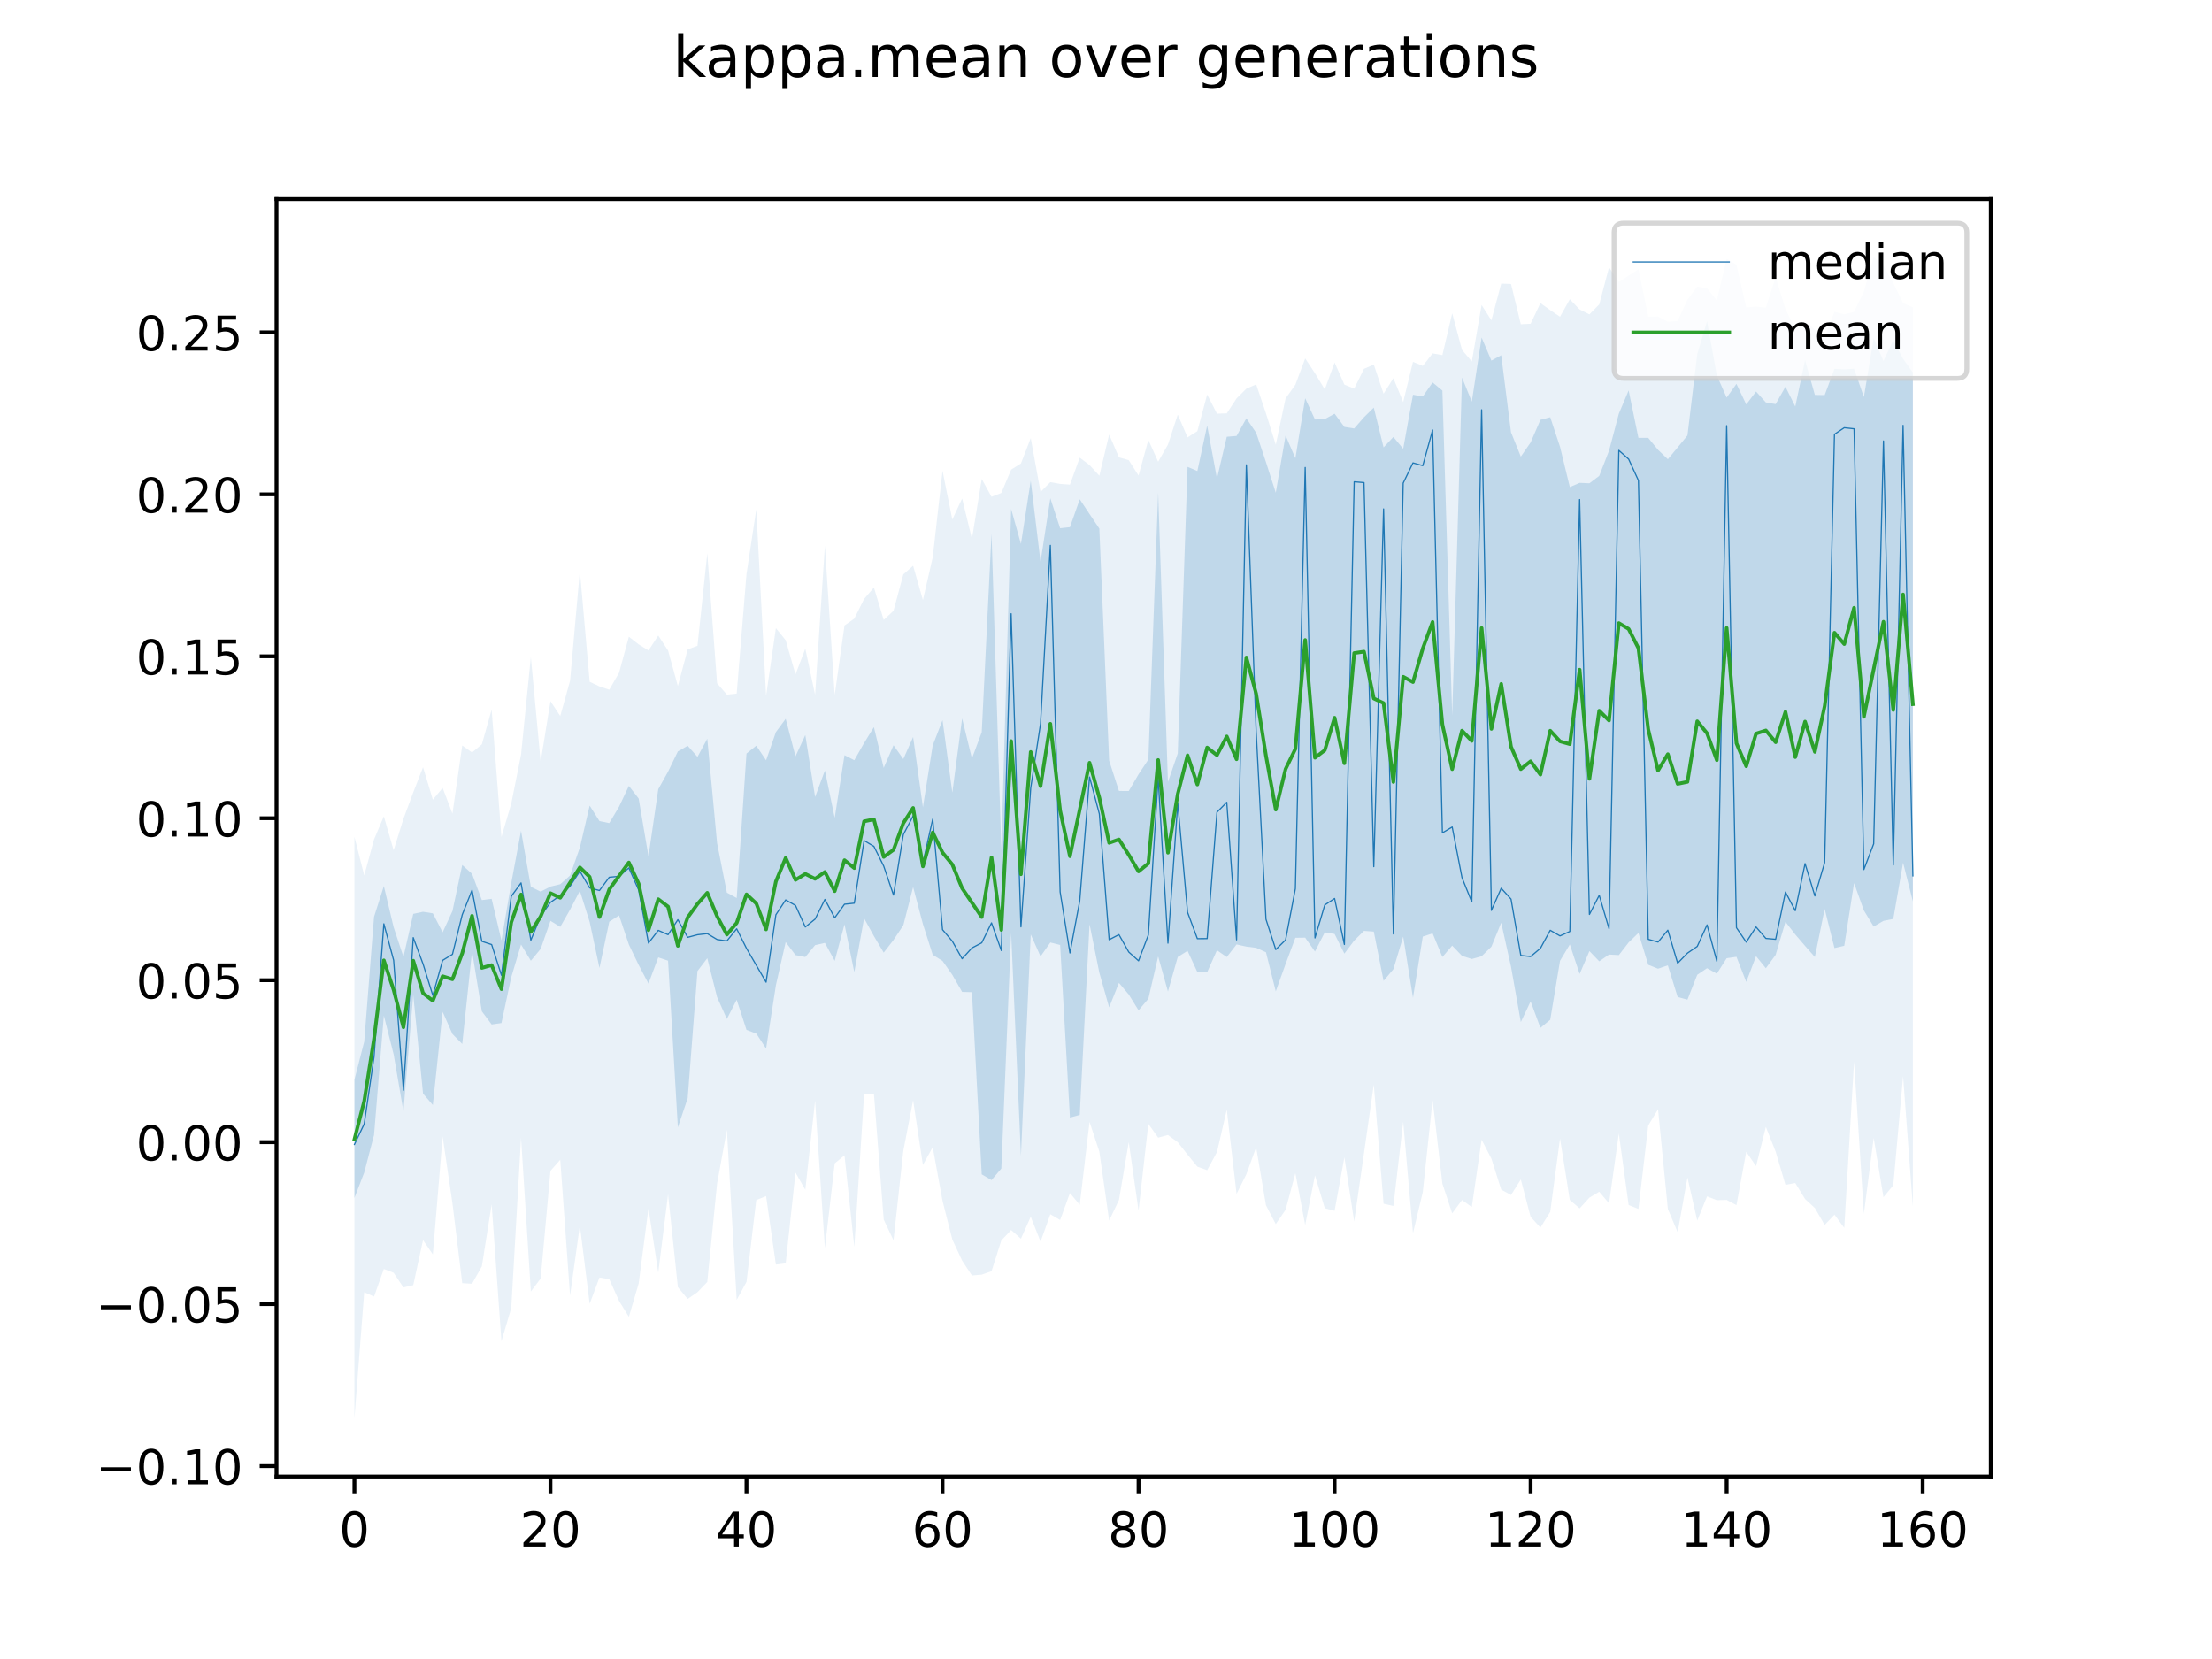 <?xml version="1.0" encoding="utf-8" standalone="no"?>
<!DOCTYPE svg PUBLIC "-//W3C//DTD SVG 1.1//EN"
  "http://www.w3.org/Graphics/SVG/1.1/DTD/svg11.dtd">
<!-- Created with matplotlib (https://matplotlib.org/) -->
<svg height="345.6pt" version="1.1" viewBox="0 0 460.8 345.6" width="460.8pt" xmlns="http://www.w3.org/2000/svg" xmlns:xlink="http://www.w3.org/1999/xlink">
 <defs>
  <style type="text/css">
*{stroke-linecap:butt;stroke-linejoin:round;}
  </style>
 </defs>
 <g id="figure_1">
  <g id="patch_1">
   <path d="M 0 345.6 
L 460.8 345.6 
L 460.8 0 
L 0 0 
z
" style="fill:#ffffff;"/>
  </g>
  <g id="axes_1">
   <g id="patch_2">
    <path d="M 57.6 307.584 
L 414.72 307.584 
L 414.72 41.472 
L 57.6 41.472 
z
" style="fill:#ffffff;"/>
   </g>
   <g id="PolyCollection_1">
    <path clip-path="url(#p1de3885566)" d="M 73.833 224.936 
L 73.833 249.561 
L 75.875 244.26 
L 77.916 236.447 
L 79.958 211.574 
L 82 219.627 
L 84.042 231.52 
L 86.084 207.232 
L 88.126 227.816 
L 90.168 230.188 
L 92.209 210.781 
L 94.251 215.406 
L 96.293 217.471 
L 98.335 198.166 
L 100.377 210.674 
L 102.419 213.417 
L 104.461 213.121 
L 106.502 203.573 
L 108.544 196.761 
L 110.586 200.14 
L 112.628 197.674 
L 114.67 191.833 
L 116.712 193.082 
L 118.753 189.495 
L 120.795 185.576 
L 122.837 192.045 
L 124.879 201.646 
L 126.921 192.01 
L 128.963 190.703 
L 131.005 196.77 
L 133.046 201.013 
L 135.088 204.894 
L 137.13 199.44 
L 139.172 200.129 
L 141.214 234.85 
L 143.256 228.779 
L 145.298 202.293 
L 147.339 199.609 
L 149.381 207.716 
L 151.423 212.272 
L 153.465 208.265 
L 155.507 214.54 
L 157.549 215.316 
L 159.591 218.436 
L 161.632 205.251 
L 163.674 196.25 
L 165.716 198.964 
L 167.758 199.362 
L 169.8 196.886 
L 171.842 196.425 
L 173.883 200.161 
L 175.925 192.56 
L 177.967 202.51 
L 180.009 191.3 
L 182.051 195.011 
L 184.093 198.445 
L 186.135 195.819 
L 188.176 192.747 
L 190.218 184.787 
L 192.26 192.503 
L 194.302 198.895 
L 196.344 200.181 
L 198.386 203.08 
L 200.428 206.626 
L 202.469 206.689 
L 204.511 244.637 
L 206.553 245.834 
L 208.595 243.427 
L 210.637 194.369 
L 212.679 240.778 
L 214.721 194.656 
L 216.762 199.241 
L 218.804 196.335 
L 220.846 196.847 
L 222.888 232.809 
L 224.93 232.254 
L 226.972 192.533 
L 229.014 202.629 
L 231.055 209.846 
L 233.097 204.749 
L 235.139 207.169 
L 237.181 210.465 
L 239.223 208.055 
L 241.265 199.247 
L 243.306 206.551 
L 245.348 199.358 
L 247.39 198.076 
L 249.432 202.504 
L 251.474 202.532 
L 253.516 197.951 
L 255.558 199.368 
L 257.599 196.739 
L 259.641 197.195 
L 261.683 197.446 
L 263.725 198.372 
L 265.767 206.516 
L 267.809 200.825 
L 269.851 195.357 
L 271.892 195.331 
L 273.934 198.219 
L 275.976 194.228 
L 278.018 194.557 
L 280.06 198.655 
L 282.102 195.939 
L 284.144 193.916 
L 286.185 194.066 
L 288.227 204.329 
L 290.269 201.902 
L 292.311 195.115 
L 294.353 207.849 
L 296.395 195.106 
L 298.437 194.435 
L 300.478 199.364 
L 302.52 196.989 
L 304.562 199.122 
L 306.604 199.777 
L 308.646 199.205 
L 310.688 197.21 
L 312.729 192.224 
L 314.771 201.384 
L 316.813 212.911 
L 318.855 208.609 
L 320.897 214.121 
L 322.939 212.431 
L 324.981 200.153 
L 327.022 196.744 
L 329.064 202.893 
L 331.106 198.132 
L 333.148 200.26 
L 335.19 198.848 
L 337.232 198.966 
L 339.274 196.326 
L 341.315 194.349 
L 343.357 200.983 
L 345.399 201.795 
L 347.441 201.099 
L 349.483 207.687 
L 351.525 208.245 
L 353.567 203.065 
L 355.608 201.691 
L 357.65 202.824 
L 359.692 199.617 
L 361.734 199.32 
L 363.776 204.551 
L 365.818 199.188 
L 367.859 201.699 
L 369.901 198.915 
L 371.943 192.037 
L 373.985 194.665 
L 376.027 197.047 
L 378.069 199.366 
L 380.111 189.349 
L 382.152 197.496 
L 384.194 197.017 
L 386.236 183.968 
L 388.278 189.664 
L 390.32 193.017 
L 392.362 191.831 
L 394.404 191.428 
L 396.445 179.716 
L 398.487 187.788 
L 398.487 77.595 
L 398.487 77.595 
L 396.445 74.745 
L 394.404 70.885 
L 392.362 75.188 
L 390.32 70.434 
L 388.278 82.709 
L 386.236 76.813 
L 384.194 76.945 
L 382.152 76.834 
L 380.111 82.301 
L 378.069 82.264 
L 376.027 75.036 
L 373.985 84.681 
L 371.943 80.555 
L 369.901 84.177 
L 367.859 83.832 
L 365.818 81.559 
L 363.776 84.255 
L 361.734 79.965 
L 359.692 82.823 
L 357.65 78.219 
L 355.608 66.933 
L 353.567 73.776 
L 351.525 90.713 
L 349.483 93.206 
L 347.441 95.662 
L 345.399 93.706 
L 343.357 91.219 
L 341.315 91.216 
L 339.274 81.331 
L 337.232 86.17 
L 335.19 93.883 
L 333.148 99.132 
L 331.106 100.678 
L 329.064 100.587 
L 327.022 101.464 
L 324.981 93.074 
L 322.939 86.916 
L 320.897 87.456 
L 318.855 92.168 
L 316.813 95.116 
L 314.771 90.06 
L 312.729 74.004 
L 310.688 75.121 
L 308.646 70.312 
L 306.604 83.675 
L 304.562 78.642 
L 302.52 149.109 
L 300.478 81.364 
L 298.437 79.67 
L 296.395 82.594 
L 294.353 82.225 
L 292.311 93.479 
L 290.269 91.024 
L 288.227 93.196 
L 286.185 84.906 
L 284.144 86.915 
L 282.102 89.258 
L 280.06 88.93 
L 278.018 86.182 
L 275.976 87.308 
L 273.934 87.387 
L 271.892 82.957 
L 269.851 95.446 
L 267.809 90.722 
L 265.767 102.639 
L 263.725 96.269 
L 261.683 90.153 
L 259.641 87.156 
L 257.599 90.813 
L 255.558 90.985 
L 253.516 99.692 
L 251.474 88.643 
L 249.432 98.12 
L 247.39 97.259 
L 245.348 156.943 
L 243.306 162.906 
L 241.265 102.649 
L 239.223 158.217 
L 237.181 161.297 
L 235.139 164.786 
L 233.097 164.772 
L 231.055 158.445 
L 229.014 110.108 
L 226.972 107.083 
L 224.93 104.007 
L 222.888 109.818 
L 220.846 110.037 
L 218.804 103.8 
L 216.762 117.034 
L 214.721 100.155 
L 212.679 113.305 
L 210.637 106.034 
L 208.595 176.985 
L 206.553 111.181 
L 204.511 152.533 
L 202.469 158.002 
L 200.428 149.673 
L 198.386 165.113 
L 196.344 150.017 
L 194.302 155.269 
L 192.26 168.164 
L 190.218 153.529 
L 188.176 158.116 
L 186.135 155.249 
L 184.093 159.957 
L 182.051 151.468 
L 180.009 154.779 
L 177.967 158.367 
L 175.925 157.316 
L 173.883 170.375 
L 171.842 160.511 
L 169.8 166.032 
L 167.758 153.119 
L 165.716 157.548 
L 163.674 149.741 
L 161.632 152.506 
L 159.591 158.383 
L 157.549 155.343 
L 155.507 156.978 
L 153.465 187.07 
L 151.423 185.96 
L 149.381 175.638 
L 147.339 153.881 
L 145.298 157.668 
L 143.256 155.361 
L 141.214 156.533 
L 139.172 160.741 
L 137.13 164.398 
L 135.088 178.365 
L 133.046 166.346 
L 131.005 163.718 
L 128.963 168.038 
L 126.921 171.469 
L 124.879 171.044 
L 122.837 167.824 
L 120.795 176.562 
L 118.753 182.384 
L 116.712 184.198 
L 114.67 184.687 
L 112.628 185.748 
L 110.586 184.741 
L 108.544 173.064 
L 106.502 183.968 
L 104.461 195.905 
L 102.419 187.246 
L 100.377 187.502 
L 98.335 182.035 
L 96.293 180.197 
L 94.251 189.791 
L 92.209 194.213 
L 90.168 190.265 
L 88.126 189.938 
L 86.084 190.379 
L 84.042 199.33 
L 82 193.15 
L 79.958 184.583 
L 77.916 190.987 
L 75.875 216.986 
L 73.833 224.936 
z
" style="fill:#1f77b4;fill-opacity:0.2;"/>
   </g>
   <g id="PolyCollection_2">
    <path clip-path="url(#p1de3885566)" d="M 73.833 174.312 
L 73.833 295.488 
L 75.875 269.2 
L 77.916 270.106 
L 79.958 264.352 
L 82 265.142 
L 84.042 268.197 
L 86.084 267.728 
L 88.126 258.334 
L 90.168 261.318 
L 92.209 236.766 
L 94.251 250.665 
L 96.293 267.305 
L 98.335 267.433 
L 100.377 263.792 
L 102.419 250.894 
L 104.461 279.401 
L 106.502 272.502 
L 108.544 237.034 
L 110.586 269.039 
L 112.628 266.349 
L 114.67 243.917 
L 116.712 241.59 
L 118.753 269.887 
L 120.795 255.277 
L 122.837 271.606 
L 124.879 266.138 
L 126.921 266.466 
L 128.963 271.012 
L 131.005 274.326 
L 133.046 267.377 
L 135.088 251.744 
L 137.13 265.088 
L 139.172 248.817 
L 141.214 268.137 
L 143.256 270.6 
L 145.298 269.187 
L 147.339 267.055 
L 149.381 246.565 
L 151.423 235.391 
L 153.465 270.796 
L 155.507 267.04 
L 157.549 249.99 
L 159.591 249.173 
L 161.632 263.431 
L 163.674 263.165 
L 165.716 244.28 
L 167.758 247.854 
L 169.8 229.316 
L 171.842 260.023 
L 173.883 242.358 
L 175.925 240.671 
L 177.967 259.767 
L 180.009 227.985 
L 182.051 227.809 
L 184.093 254.058 
L 186.135 258.376 
L 188.176 239.729 
L 190.218 229.214 
L 192.26 242.682 
L 194.302 238.972 
L 196.344 250.165 
L 198.386 258.215 
L 200.428 262.608 
L 202.469 265.715 
L 204.511 265.533 
L 206.553 264.815 
L 208.595 258.407 
L 210.637 256.24 
L 212.679 258.049 
L 214.721 253.466 
L 216.762 258.646 
L 218.804 252.96 
L 220.846 254.144 
L 222.888 248.526 
L 224.93 250.989 
L 226.972 233.713 
L 229.014 239.906 
L 231.055 254.259 
L 233.097 249.992 
L 235.139 237.939 
L 237.181 252.172 
L 239.223 234.115 
L 241.265 236.996 
L 243.306 236.439 
L 245.348 237.936 
L 247.39 240.53 
L 249.432 243.03 
L 251.474 243.779 
L 253.516 240.002 
L 255.558 231.179 
L 257.599 248.693 
L 259.641 244.607 
L 261.683 239.006 
L 263.725 251.082 
L 265.767 255.005 
L 267.809 252.028 
L 269.851 244.399 
L 271.892 255.191 
L 273.934 244.862 
L 275.976 251.69 
L 278.018 252.234 
L 280.06 241.08 
L 282.102 254.457 
L 284.144 240.235 
L 286.185 225.931 
L 288.227 250.751 
L 290.269 251.225 
L 292.311 233.698 
L 294.353 256.885 
L 296.395 248.319 
L 298.437 229.159 
L 300.478 246.591 
L 302.52 252.756 
L 304.562 249.994 
L 306.604 251.438 
L 308.646 237.419 
L 310.688 241.364 
L 312.729 247.819 
L 314.771 248.932 
L 316.813 245.709 
L 318.855 253.49 
L 320.897 255.721 
L 322.939 252.457 
L 324.981 237.186 
L 327.022 249.977 
L 329.064 251.725 
L 331.106 249.493 
L 333.148 248.258 
L 335.19 250.676 
L 337.232 236.142 
L 339.274 251.027 
L 341.315 251.849 
L 343.357 234.456 
L 345.399 231.089 
L 347.441 251.841 
L 349.483 256.692 
L 351.525 245.297 
L 353.567 254.272 
L 355.608 249.228 
L 357.65 250.02 
L 359.692 249.965 
L 361.734 251.051 
L 363.776 239.935 
L 365.818 242.923 
L 367.859 234.755 
L 369.901 239.905 
L 371.943 246.818 
L 373.985 246.442 
L 376.027 249.777 
L 378.069 251.649 
L 380.111 255.178 
L 382.152 253.04 
L 384.194 255.789 
L 386.236 221.165 
L 388.278 252.852 
L 390.32 237.043 
L 392.362 249.397 
L 394.404 246.91 
L 396.445 224.2 
L 398.487 251.353 
L 398.487 64.017 
L 398.487 64.017 
L 396.445 63.148 
L 394.404 58.959 
L 392.362 55.344 
L 390.32 53.568 
L 388.278 60.757 
L 386.236 64.969 
L 384.194 65.479 
L 382.152 64.957 
L 380.111 70.319 
L 378.069 68.663 
L 376.027 66.951 
L 373.985 68.6 
L 371.943 64.373 
L 369.901 57.749 
L 367.859 64.093 
L 365.818 63.863 
L 363.776 64.063 
L 361.734 55.16 
L 359.692 53.928 
L 357.65 62.613 
L 355.608 60.057 
L 353.567 59.696 
L 351.525 62.444 
L 349.483 66.875 
L 347.441 67.038 
L 345.399 65.955 
L 343.357 65.961 
L 341.315 56.086 
L 339.274 57.421 
L 337.232 58.74 
L 335.19 55.685 
L 333.148 63.413 
L 331.106 65.492 
L 329.064 64.463 
L 327.022 62.345 
L 324.981 65.982 
L 322.939 64.606 
L 320.897 63.137 
L 318.855 67.449 
L 316.813 67.548 
L 314.771 59.154 
L 312.729 59.077 
L 310.688 66.726 
L 308.646 63.541 
L 306.604 75.312 
L 304.562 72.877 
L 302.52 65.265 
L 300.478 73.967 
L 298.437 73.629 
L 296.395 76.222 
L 294.353 75.381 
L 292.311 83.748 
L 290.269 78.788 
L 288.227 82.01 
L 286.185 75.956 
L 284.144 76.834 
L 282.102 80.96 
L 280.06 80.119 
L 278.018 75.525 
L 275.976 81.122 
L 273.934 77.747 
L 271.892 74.665 
L 269.851 80.143 
L 267.809 83.004 
L 265.767 92.632 
L 263.725 86.109 
L 261.683 80.074 
L 259.641 80.964 
L 257.599 82.999 
L 255.558 86.113 
L 253.516 86.167 
L 251.474 82.196 
L 249.432 89.813 
L 247.39 91.116 
L 245.348 86.379 
L 243.306 92.617 
L 241.265 96.187 
L 239.223 91.653 
L 237.181 99.058 
L 235.139 95.865 
L 233.097 95.272 
L 231.055 90.526 
L 229.014 99.099 
L 226.972 96.882 
L 224.93 95.335 
L 222.888 100.957 
L 220.846 100.807 
L 218.804 100.441 
L 216.762 102.477 
L 214.721 91.27 
L 212.679 96.55 
L 210.637 97.831 
L 208.595 102.697 
L 206.553 103.485 
L 204.511 99.783 
L 202.469 112.264 
L 200.428 103.841 
L 198.386 108.224 
L 196.344 98.09 
L 194.302 116.104 
L 192.26 125.007 
L 190.218 117.858 
L 188.176 119.656 
L 186.135 127.234 
L 184.093 129.143 
L 182.051 122.393 
L 180.009 124.769 
L 177.967 128.872 
L 175.925 130.297 
L 173.883 144.786 
L 171.842 113.72 
L 169.8 144.737 
L 167.758 135.131 
L 165.716 140.492 
L 163.674 133.366 
L 161.632 130.857 
L 159.591 144.946 
L 157.549 106.111 
L 155.507 119.603 
L 153.465 144.493 
L 151.423 144.71 
L 149.381 142.342 
L 147.339 115.27 
L 145.298 134.532 
L 143.256 135.283 
L 141.214 142.925 
L 139.172 135.528 
L 137.13 132.402 
L 135.088 135.505 
L 133.046 134.233 
L 131.005 132.648 
L 128.963 140.145 
L 126.921 143.68 
L 124.879 142.993 
L 122.837 142.027 
L 120.795 118.907 
L 118.753 141.834 
L 116.712 149.167 
L 114.67 146.065 
L 112.628 158.669 
L 110.586 136.895 
L 108.544 157.184 
L 106.502 167.42 
L 104.461 174.345 
L 102.419 147.844 
L 100.377 155.058 
L 98.335 156.749 
L 96.293 155.306 
L 94.251 169.481 
L 92.209 164.139 
L 90.168 166.585 
L 88.126 159.822 
L 86.084 165.073 
L 84.042 170.568 
L 82 177.13 
L 79.958 170.055 
L 77.916 174.865 
L 75.875 182.367 
L 73.833 174.312 
z
" style="fill:#1f77b4;fill-opacity:0.1;"/>
   </g>
   <g id="matplotlib.axis_1">
    <g id="xtick_1">
     <g id="line2d_1">
      <defs>
       <path d="M 0 0 
L 0 3.5 
" id="m0cdd7aa9a2" style="stroke:#000000;stroke-width:0.8;"/>
      </defs>
      <g>
       <use style="stroke:#000000;stroke-width:0.8;" x="73.833" xlink:href="#m0cdd7aa9a2" y="307.584"/>
      </g>
     </g>
     <g id="text_1">
      <!-- 0 -->
      <defs>
       <path d="M 31.781 66.406 
Q 24.172 66.406 20.328 58.906 
Q 16.5 51.422 16.5 36.375 
Q 16.5 21.391 20.328 13.891 
Q 24.172 6.391 31.781 6.391 
Q 39.453 6.391 43.281 13.891 
Q 47.125 21.391 47.125 36.375 
Q 47.125 51.422 43.281 58.906 
Q 39.453 66.406 31.781 66.406 
z
M 31.781 74.219 
Q 44.047 74.219 50.516 64.516 
Q 56.984 54.828 56.984 36.375 
Q 56.984 17.969 50.516 8.266 
Q 44.047 -1.422 31.781 -1.422 
Q 19.531 -1.422 13.062 8.266 
Q 6.594 17.969 6.594 36.375 
Q 6.594 54.828 13.062 64.516 
Q 19.531 74.219 31.781 74.219 
z
" id="DejaVuSans-48"/>
      </defs>
      <g transform="translate(70.651 322.182)scale(0.1 -0.1)">
       <use xlink:href="#DejaVuSans-48"/>
      </g>
     </g>
    </g>
    <g id="xtick_2">
     <g id="line2d_2">
      <g>
       <use style="stroke:#000000;stroke-width:0.8;" x="114.67" xlink:href="#m0cdd7aa9a2" y="307.584"/>
      </g>
     </g>
     <g id="text_2">
      <!-- 20 -->
      <defs>
       <path d="M 19.188 8.297 
L 53.609 8.297 
L 53.609 0 
L 7.328 0 
L 7.328 8.297 
Q 12.938 14.109 22.625 23.891 
Q 32.328 33.688 34.812 36.531 
Q 39.547 41.844 41.422 45.531 
Q 43.312 49.219 43.312 52.781 
Q 43.312 58.594 39.234 62.25 
Q 35.156 65.922 28.609 65.922 
Q 23.969 65.922 18.812 64.312 
Q 13.672 62.703 7.812 59.422 
L 7.812 69.391 
Q 13.766 71.781 18.938 73 
Q 24.125 74.219 28.422 74.219 
Q 39.75 74.219 46.484 68.547 
Q 53.219 62.891 53.219 53.422 
Q 53.219 48.922 51.531 44.891 
Q 49.859 40.875 45.406 35.406 
Q 44.188 33.984 37.641 27.219 
Q 31.109 20.453 19.188 8.297 
z
" id="DejaVuSans-50"/>
      </defs>
      <g transform="translate(108.307 322.182)scale(0.1 -0.1)">
       <use xlink:href="#DejaVuSans-50"/>
       <use x="63.623" xlink:href="#DejaVuSans-48"/>
      </g>
     </g>
    </g>
    <g id="xtick_3">
     <g id="line2d_3">
      <g>
       <use style="stroke:#000000;stroke-width:0.8;" x="155.507" xlink:href="#m0cdd7aa9a2" y="307.584"/>
      </g>
     </g>
     <g id="text_3">
      <!-- 40 -->
      <defs>
       <path d="M 37.797 64.312 
L 12.891 25.391 
L 37.797 25.391 
z
M 35.203 72.906 
L 47.609 72.906 
L 47.609 25.391 
L 58.016 25.391 
L 58.016 17.188 
L 47.609 17.188 
L 47.609 0 
L 37.797 0 
L 37.797 17.188 
L 4.891 17.188 
L 4.891 26.703 
z
" id="DejaVuSans-52"/>
      </defs>
      <g transform="translate(149.144 322.182)scale(0.1 -0.1)">
       <use xlink:href="#DejaVuSans-52"/>
       <use x="63.623" xlink:href="#DejaVuSans-48"/>
      </g>
     </g>
    </g>
    <g id="xtick_4">
     <g id="line2d_4">
      <g>
       <use style="stroke:#000000;stroke-width:0.8;" x="196.344" xlink:href="#m0cdd7aa9a2" y="307.584"/>
      </g>
     </g>
     <g id="text_4">
      <!-- 60 -->
      <defs>
       <path d="M 33.016 40.375 
Q 26.375 40.375 22.484 35.828 
Q 18.609 31.297 18.609 23.391 
Q 18.609 15.531 22.484 10.953 
Q 26.375 6.391 33.016 6.391 
Q 39.656 6.391 43.531 10.953 
Q 47.406 15.531 47.406 23.391 
Q 47.406 31.297 43.531 35.828 
Q 39.656 40.375 33.016 40.375 
z
M 52.594 71.297 
L 52.594 62.312 
Q 48.875 64.062 45.094 64.984 
Q 41.312 65.922 37.594 65.922 
Q 27.828 65.922 22.672 59.328 
Q 17.531 52.734 16.797 39.406 
Q 19.672 43.656 24.016 45.922 
Q 28.375 48.188 33.594 48.188 
Q 44.578 48.188 50.953 41.516 
Q 57.328 34.859 57.328 23.391 
Q 57.328 12.156 50.688 5.359 
Q 44.047 -1.422 33.016 -1.422 
Q 20.359 -1.422 13.672 8.266 
Q 6.984 17.969 6.984 36.375 
Q 6.984 53.656 15.188 63.938 
Q 23.391 74.219 37.203 74.219 
Q 40.922 74.219 44.703 73.484 
Q 48.484 72.75 52.594 71.297 
z
" id="DejaVuSans-54"/>
      </defs>
      <g transform="translate(189.981 322.182)scale(0.1 -0.1)">
       <use xlink:href="#DejaVuSans-54"/>
       <use x="63.623" xlink:href="#DejaVuSans-48"/>
      </g>
     </g>
    </g>
    <g id="xtick_5">
     <g id="line2d_5">
      <g>
       <use style="stroke:#000000;stroke-width:0.8;" x="237.181" xlink:href="#m0cdd7aa9a2" y="307.584"/>
      </g>
     </g>
     <g id="text_5">
      <!-- 80 -->
      <defs>
       <path d="M 31.781 34.625 
Q 24.75 34.625 20.719 30.859 
Q 16.703 27.094 16.703 20.516 
Q 16.703 13.922 20.719 10.156 
Q 24.75 6.391 31.781 6.391 
Q 38.812 6.391 42.859 10.172 
Q 46.922 13.969 46.922 20.516 
Q 46.922 27.094 42.891 30.859 
Q 38.875 34.625 31.781 34.625 
z
M 21.922 38.812 
Q 15.578 40.375 12.031 44.719 
Q 8.5 49.078 8.5 55.328 
Q 8.5 64.062 14.719 69.141 
Q 20.953 74.219 31.781 74.219 
Q 42.672 74.219 48.875 69.141 
Q 55.078 64.062 55.078 55.328 
Q 55.078 49.078 51.531 44.719 
Q 48 40.375 41.703 38.812 
Q 48.828 37.156 52.797 32.312 
Q 56.781 27.484 56.781 20.516 
Q 56.781 9.906 50.312 4.234 
Q 43.844 -1.422 31.781 -1.422 
Q 19.734 -1.422 13.25 4.234 
Q 6.781 9.906 6.781 20.516 
Q 6.781 27.484 10.781 32.312 
Q 14.797 37.156 21.922 38.812 
z
M 18.312 54.391 
Q 18.312 48.734 21.844 45.562 
Q 25.391 42.391 31.781 42.391 
Q 38.141 42.391 41.719 45.562 
Q 45.312 48.734 45.312 54.391 
Q 45.312 60.062 41.719 63.234 
Q 38.141 66.406 31.781 66.406 
Q 25.391 66.406 21.844 63.234 
Q 18.312 60.062 18.312 54.391 
z
" id="DejaVuSans-56"/>
      </defs>
      <g transform="translate(230.818 322.182)scale(0.1 -0.1)">
       <use xlink:href="#DejaVuSans-56"/>
       <use x="63.623" xlink:href="#DejaVuSans-48"/>
      </g>
     </g>
    </g>
    <g id="xtick_6">
     <g id="line2d_6">
      <g>
       <use style="stroke:#000000;stroke-width:0.8;" x="278.018" xlink:href="#m0cdd7aa9a2" y="307.584"/>
      </g>
     </g>
     <g id="text_6">
      <!-- 100 -->
      <defs>
       <path d="M 12.406 8.297 
L 28.516 8.297 
L 28.516 63.922 
L 10.984 60.406 
L 10.984 69.391 
L 28.422 72.906 
L 38.281 72.906 
L 38.281 8.297 
L 54.391 8.297 
L 54.391 0 
L 12.406 0 
z
" id="DejaVuSans-49"/>
      </defs>
      <g transform="translate(268.474 322.182)scale(0.1 -0.1)">
       <use xlink:href="#DejaVuSans-49"/>
       <use x="63.623" xlink:href="#DejaVuSans-48"/>
       <use x="127.246" xlink:href="#DejaVuSans-48"/>
      </g>
     </g>
    </g>
    <g id="xtick_7">
     <g id="line2d_7">
      <g>
       <use style="stroke:#000000;stroke-width:0.8;" x="318.855" xlink:href="#m0cdd7aa9a2" y="307.584"/>
      </g>
     </g>
     <g id="text_7">
      <!-- 120 -->
      <g transform="translate(309.311 322.182)scale(0.1 -0.1)">
       <use xlink:href="#DejaVuSans-49"/>
       <use x="63.623" xlink:href="#DejaVuSans-50"/>
       <use x="127.246" xlink:href="#DejaVuSans-48"/>
      </g>
     </g>
    </g>
    <g id="xtick_8">
     <g id="line2d_8">
      <g>
       <use style="stroke:#000000;stroke-width:0.8;" x="359.692" xlink:href="#m0cdd7aa9a2" y="307.584"/>
      </g>
     </g>
     <g id="text_8">
      <!-- 140 -->
      <g transform="translate(350.148 322.182)scale(0.1 -0.1)">
       <use xlink:href="#DejaVuSans-49"/>
       <use x="63.623" xlink:href="#DejaVuSans-52"/>
       <use x="127.246" xlink:href="#DejaVuSans-48"/>
      </g>
     </g>
    </g>
    <g id="xtick_9">
     <g id="line2d_9">
      <g>
       <use style="stroke:#000000;stroke-width:0.8;" x="400.529" xlink:href="#m0cdd7aa9a2" y="307.584"/>
      </g>
     </g>
     <g id="text_9">
      <!-- 160 -->
      <g transform="translate(390.985 322.182)scale(0.1 -0.1)">
       <use xlink:href="#DejaVuSans-49"/>
       <use x="63.623" xlink:href="#DejaVuSans-54"/>
       <use x="127.246" xlink:href="#DejaVuSans-48"/>
      </g>
     </g>
    </g>
   </g>
   <g id="matplotlib.axis_2">
    <g id="ytick_1">
     <g id="line2d_10">
      <defs>
       <path d="M 0 0 
L -3.5 0 
" id="m000b311fdc" style="stroke:#000000;stroke-width:0.8;"/>
      </defs>
      <g>
       <use style="stroke:#000000;stroke-width:0.8;" x="57.6" xlink:href="#m000b311fdc" y="305.408"/>
      </g>
     </g>
     <g id="text_10">
      <!-- −0.10 -->
      <defs>
       <path d="M 10.594 35.5 
L 73.188 35.5 
L 73.188 27.203 
L 10.594 27.203 
z
" id="DejaVuSans-8722"/>
       <path d="M 10.688 12.406 
L 21 12.406 
L 21 0 
L 10.688 0 
z
" id="DejaVuSans-46"/>
      </defs>
      <g transform="translate(19.955 309.207)scale(0.1 -0.1)">
       <use xlink:href="#DejaVuSans-8722"/>
       <use x="83.789" xlink:href="#DejaVuSans-48"/>
       <use x="147.412" xlink:href="#DejaVuSans-46"/>
       <use x="179.199" xlink:href="#DejaVuSans-49"/>
       <use x="242.822" xlink:href="#DejaVuSans-48"/>
      </g>
     </g>
    </g>
    <g id="ytick_2">
     <g id="line2d_11">
      <g>
       <use style="stroke:#000000;stroke-width:0.8;" x="57.6" xlink:href="#m000b311fdc" y="271.67"/>
      </g>
     </g>
     <g id="text_11">
      <!-- −0.05 -->
      <defs>
       <path d="M 10.797 72.906 
L 49.516 72.906 
L 49.516 64.594 
L 19.828 64.594 
L 19.828 46.734 
Q 21.969 47.469 24.109 47.828 
Q 26.266 48.188 28.422 48.188 
Q 40.625 48.188 47.75 41.5 
Q 54.891 34.812 54.891 23.391 
Q 54.891 11.625 47.562 5.094 
Q 40.234 -1.422 26.906 -1.422 
Q 22.312 -1.422 17.547 -0.641 
Q 12.797 0.141 7.719 1.703 
L 7.719 11.625 
Q 12.109 9.234 16.797 8.062 
Q 21.484 6.891 26.703 6.891 
Q 35.156 6.891 40.078 11.328 
Q 45.016 15.766 45.016 23.391 
Q 45.016 31 40.078 35.438 
Q 35.156 39.891 26.703 39.891 
Q 22.75 39.891 18.812 39.016 
Q 14.891 38.141 10.797 36.281 
z
" id="DejaVuSans-53"/>
      </defs>
      <g transform="translate(19.955 275.469)scale(0.1 -0.1)">
       <use xlink:href="#DejaVuSans-8722"/>
       <use x="83.789" xlink:href="#DejaVuSans-48"/>
       <use x="147.412" xlink:href="#DejaVuSans-46"/>
       <use x="179.199" xlink:href="#DejaVuSans-48"/>
       <use x="242.822" xlink:href="#DejaVuSans-53"/>
      </g>
     </g>
    </g>
    <g id="ytick_3">
     <g id="line2d_12">
      <g>
       <use style="stroke:#000000;stroke-width:0.8;" x="57.6" xlink:href="#m000b311fdc" y="237.932"/>
      </g>
     </g>
     <g id="text_12">
      <!-- 0.00 -->
      <g transform="translate(28.334 241.731)scale(0.1 -0.1)">
       <use xlink:href="#DejaVuSans-48"/>
       <use x="63.623" xlink:href="#DejaVuSans-46"/>
       <use x="95.41" xlink:href="#DejaVuSans-48"/>
       <use x="159.033" xlink:href="#DejaVuSans-48"/>
      </g>
     </g>
    </g>
    <g id="ytick_4">
     <g id="line2d_13">
      <g>
       <use style="stroke:#000000;stroke-width:0.8;" x="57.6" xlink:href="#m000b311fdc" y="204.194"/>
      </g>
     </g>
     <g id="text_13">
      <!-- 0.05 -->
      <g transform="translate(28.334 207.994)scale(0.1 -0.1)">
       <use xlink:href="#DejaVuSans-48"/>
       <use x="63.623" xlink:href="#DejaVuSans-46"/>
       <use x="95.41" xlink:href="#DejaVuSans-48"/>
       <use x="159.033" xlink:href="#DejaVuSans-53"/>
      </g>
     </g>
    </g>
    <g id="ytick_5">
     <g id="line2d_14">
      <g>
       <use style="stroke:#000000;stroke-width:0.8;" x="57.6" xlink:href="#m000b311fdc" y="170.457"/>
      </g>
     </g>
     <g id="text_14">
      <!-- 0.10 -->
      <g transform="translate(28.334 174.256)scale(0.1 -0.1)">
       <use xlink:href="#DejaVuSans-48"/>
       <use x="63.623" xlink:href="#DejaVuSans-46"/>
       <use x="95.41" xlink:href="#DejaVuSans-49"/>
       <use x="159.033" xlink:href="#DejaVuSans-48"/>
      </g>
     </g>
    </g>
    <g id="ytick_6">
     <g id="line2d_15">
      <g>
       <use style="stroke:#000000;stroke-width:0.8;" x="57.6" xlink:href="#m000b311fdc" y="136.719"/>
      </g>
     </g>
     <g id="text_15">
      <!-- 0.15 -->
      <g transform="translate(28.334 140.518)scale(0.1 -0.1)">
       <use xlink:href="#DejaVuSans-48"/>
       <use x="63.623" xlink:href="#DejaVuSans-46"/>
       <use x="95.41" xlink:href="#DejaVuSans-49"/>
       <use x="159.033" xlink:href="#DejaVuSans-53"/>
      </g>
     </g>
    </g>
    <g id="ytick_7">
     <g id="line2d_16">
      <g>
       <use style="stroke:#000000;stroke-width:0.8;" x="57.6" xlink:href="#m000b311fdc" y="102.981"/>
      </g>
     </g>
     <g id="text_16">
      <!-- 0.20 -->
      <g transform="translate(28.334 106.78)scale(0.1 -0.1)">
       <use xlink:href="#DejaVuSans-48"/>
       <use x="63.623" xlink:href="#DejaVuSans-46"/>
       <use x="95.41" xlink:href="#DejaVuSans-50"/>
       <use x="159.033" xlink:href="#DejaVuSans-48"/>
      </g>
     </g>
    </g>
    <g id="ytick_8">
     <g id="line2d_17">
      <g>
       <use style="stroke:#000000;stroke-width:0.8;" x="57.6" xlink:href="#m000b311fdc" y="69.243"/>
      </g>
     </g>
     <g id="text_17">
      <!-- 0.25 -->
      <g transform="translate(28.334 73.042)scale(0.1 -0.1)">
       <use xlink:href="#DejaVuSans-48"/>
       <use x="63.623" xlink:href="#DejaVuSans-46"/>
       <use x="95.41" xlink:href="#DejaVuSans-50"/>
       <use x="159.033" xlink:href="#DejaVuSans-53"/>
      </g>
     </g>
    </g>
   </g>
   <g id="line2d_18">
    <path clip-path="url(#p1de3885566)" d="M 73.833 238.415 
L 75.875 234.123 
L 77.916 220.144 
L 79.958 192.446 
L 82 200.033 
L 84.042 227.108 
L 86.084 195.32 
L 88.126 200.811 
L 90.168 207.37 
L 92.209 200.058 
L 94.251 198.805 
L 96.293 190.549 
L 98.335 185.436 
L 100.377 196.094 
L 102.419 196.766 
L 104.461 203.17 
L 106.502 186.732 
L 108.544 183.93 
L 110.586 195.853 
L 112.628 190.845 
L 114.67 187.976 
L 116.712 186.555 
L 118.753 184.616 
L 120.795 181.483 
L 122.837 184.962 
L 124.879 185.509 
L 126.921 182.747 
L 128.963 182.557 
L 131.005 180.804 
L 133.046 185.412 
L 135.088 196.456 
L 137.13 193.808 
L 139.172 194.703 
L 141.214 191.586 
L 143.256 195.264 
L 145.298 194.72 
L 147.339 194.487 
L 149.381 195.708 
L 151.423 196.007 
L 153.465 193.484 
L 155.507 197.559 
L 159.591 204.601 
L 161.632 190.557 
L 163.674 187.468 
L 165.716 188.619 
L 167.758 193.108 
L 169.8 191.465 
L 171.842 187.364 
L 173.883 191.198 
L 175.925 188.363 
L 177.967 188.148 
L 180.009 175.107 
L 182.051 176.321 
L 184.093 180.426 
L 186.135 186.462 
L 188.176 173.868 
L 190.218 169.981 
L 192.26 179.743 
L 194.302 170.646 
L 196.344 193.665 
L 198.386 196.068 
L 200.428 199.722 
L 202.469 197.472 
L 204.511 196.402 
L 206.553 192.254 
L 208.595 198.013 
L 210.637 127.852 
L 212.679 193.081 
L 214.721 164.12 
L 216.762 150.766 
L 218.804 113.611 
L 220.846 185.809 
L 222.888 198.519 
L 224.93 187.669 
L 226.972 161.871 
L 229.014 169.551 
L 231.055 195.754 
L 233.097 194.7 
L 235.139 198.322 
L 237.181 200.15 
L 239.223 194.763 
L 241.265 162.059 
L 243.306 196.475 
L 245.348 167.282 
L 247.39 190.049 
L 249.432 195.54 
L 251.474 195.527 
L 253.516 169.192 
L 255.558 167.124 
L 257.599 195.78 
L 259.641 96.834 
L 261.683 152.284 
L 263.725 191.5 
L 265.767 197.808 
L 267.809 195.805 
L 269.851 185.114 
L 271.892 97.387 
L 273.934 195.384 
L 275.976 188.523 
L 278.018 187.171 
L 280.06 196.749 
L 282.102 100.362 
L 284.144 100.531 
L 286.185 180.547 
L 288.227 106.016 
L 290.269 194.551 
L 292.311 100.632 
L 294.353 96.428 
L 296.395 97 
L 298.437 89.578 
L 300.478 173.495 
L 302.52 172.281 
L 304.562 182.835 
L 306.604 187.898 
L 308.646 85.362 
L 310.688 189.649 
L 312.729 185.049 
L 314.771 187.29 
L 316.813 199.035 
L 318.855 199.268 
L 320.897 197.551 
L 322.939 193.791 
L 324.981 194.962 
L 327.022 194.039 
L 329.064 104.064 
L 331.106 190.49 
L 333.148 186.51 
L 335.19 193.467 
L 337.232 93.82 
L 339.274 95.641 
L 341.315 100.096 
L 343.357 195.676 
L 345.399 196.246 
L 347.441 193.77 
L 349.483 200.65 
L 351.525 198.552 
L 353.567 197.154 
L 355.608 192.67 
L 357.65 200.256 
L 359.692 88.674 
L 361.734 193.251 
L 363.776 196.264 
L 365.818 193.105 
L 367.859 195.489 
L 369.901 195.665 
L 371.943 185.835 
L 373.985 189.709 
L 376.027 179.9 
L 378.069 186.639 
L 380.111 179.678 
L 382.152 90.458 
L 384.194 89.097 
L 386.236 89.322 
L 388.278 181.143 
L 390.32 175.79 
L 392.362 91.857 
L 394.404 180.188 
L 396.445 88.611 
L 398.487 182.465 
L 398.487 182.465 
" style="fill:none;stroke:#1f77b4;stroke-linecap:square;stroke-width:0.25;"/>
   </g>
   <g id="line2d_19">
    <path clip-path="url(#p1de3885566)" d="M 73.833 237.347 
L 75.875 229.38 
L 77.916 216.377 
L 79.958 200.06 
L 82 206.22 
L 84.042 214.001 
L 86.084 200.131 
L 88.126 206.891 
L 90.168 208.457 
L 92.209 203.366 
L 94.251 204.002 
L 96.293 198.575 
L 98.335 190.777 
L 100.377 201.631 
L 102.419 201.049 
L 104.461 206.05 
L 106.502 192.134 
L 108.544 186.333 
L 110.586 194.125 
L 112.628 190.91 
L 114.67 186.071 
L 116.712 187.024 
L 120.795 180.692 
L 122.837 182.676 
L 124.879 191.04 
L 126.921 185.279 
L 131.005 179.677 
L 133.046 184.095 
L 135.088 193.767 
L 137.13 187.321 
L 139.172 188.865 
L 141.214 197.04 
L 143.256 191.121 
L 145.298 188.306 
L 147.339 185.989 
L 149.381 190.876 
L 151.423 194.689 
L 153.465 192.266 
L 155.507 186.311 
L 157.549 188.21 
L 159.591 193.611 
L 161.632 183.624 
L 163.674 178.719 
L 165.716 183.297 
L 167.758 182.053 
L 169.8 183.08 
L 171.842 181.647 
L 173.883 185.644 
L 175.925 179.196 
L 177.967 180.839 
L 180.009 171.101 
L 182.051 170.688 
L 184.093 178.52 
L 186.135 177.033 
L 188.176 171.48 
L 190.218 168.308 
L 192.26 180.487 
L 194.302 173.402 
L 196.344 177.611 
L 198.386 180.093 
L 200.428 185.036 
L 204.511 191.039 
L 206.553 178.616 
L 208.595 193.718 
L 210.637 154.379 
L 212.679 182.129 
L 214.721 156.643 
L 216.762 163.783 
L 218.804 150.774 
L 220.846 168.853 
L 222.888 178.376 
L 226.972 158.894 
L 229.014 166.167 
L 231.055 175.585 
L 233.097 174.871 
L 235.139 178.067 
L 237.181 181.537 
L 239.223 179.875 
L 241.265 158.318 
L 243.306 177.633 
L 245.348 165.407 
L 247.39 157.351 
L 249.432 163.429 
L 251.474 155.721 
L 253.516 157.32 
L 255.558 153.413 
L 257.599 158.166 
L 259.641 136.964 
L 261.683 144.521 
L 263.725 157.418 
L 265.767 168.66 
L 267.809 160.212 
L 269.851 156.01 
L 271.892 133.322 
L 273.934 157.851 
L 275.976 156.291 
L 278.018 149.514 
L 280.06 159.01 
L 282.102 136.05 
L 284.144 135.749 
L 286.185 145.509 
L 288.227 146.468 
L 290.269 162.9 
L 292.311 140.981 
L 294.353 142.09 
L 296.395 135.086 
L 298.437 129.57 
L 300.478 150.94 
L 302.52 160.228 
L 304.562 152.209 
L 306.604 154.349 
L 308.646 130.824 
L 310.688 151.841 
L 312.729 142.471 
L 314.771 155.553 
L 316.813 160.221 
L 318.855 158.586 
L 320.897 161.369 
L 322.939 152.223 
L 324.981 154.438 
L 327.022 155.014 
L 329.064 139.504 
L 331.106 162.244 
L 333.148 148.054 
L 335.19 150.1 
L 337.232 129.801 
L 339.274 131.019 
L 341.315 135.037 
L 343.357 151.964 
L 345.399 160.509 
L 347.441 157.107 
L 349.483 163.293 
L 351.525 162.873 
L 353.567 150.257 
L 355.608 152.755 
L 357.65 158.364 
L 359.692 130.811 
L 361.734 154.838 
L 363.776 159.627 
L 365.818 152.821 
L 367.859 152.167 
L 369.901 154.623 
L 371.943 148.282 
L 373.985 157.725 
L 376.027 150.321 
L 378.069 156.628 
L 380.111 147.097 
L 382.152 131.81 
L 384.194 134.173 
L 386.236 126.607 
L 388.278 149.321 
L 392.362 129.526 
L 394.404 147.909 
L 396.445 123.836 
L 398.487 146.687 
L 398.487 146.687 
" style="fill:none;stroke:#2ca02c;stroke-linecap:square;stroke-width:0.75;"/>
   </g>
   <g id="patch_3">
    <path d="M 57.6 307.584 
L 57.6 41.472 
" style="fill:none;stroke:#000000;stroke-linecap:square;stroke-linejoin:miter;stroke-width:0.8;"/>
   </g>
   <g id="patch_4">
    <path d="M 414.72 307.584 
L 414.72 41.472 
" style="fill:none;stroke:#000000;stroke-linecap:square;stroke-linejoin:miter;stroke-width:0.8;"/>
   </g>
   <g id="patch_5">
    <path d="M 57.6 307.584 
L 414.72 307.584 
" style="fill:none;stroke:#000000;stroke-linecap:square;stroke-linejoin:miter;stroke-width:0.8;"/>
   </g>
   <g id="patch_6">
    <path d="M 57.6 41.472 
L 414.72 41.472 
" style="fill:none;stroke:#000000;stroke-linecap:square;stroke-linejoin:miter;stroke-width:0.8;"/>
   </g>
   <g id="legend_1">
    <g id="patch_7">
     <path d="M 338.234 78.828 
L 407.72 78.828 
Q 409.72 78.828 409.72 76.828 
L 409.72 48.472 
Q 409.72 46.472 407.72 46.472 
L 338.234 46.472 
Q 336.234 46.472 336.234 48.472 
L 336.234 76.828 
Q 336.234 78.828 338.234 78.828 
z
" style="fill:#ffffff;opacity:0.8;stroke:#cccccc;stroke-linejoin:miter;"/>
    </g>
    <g id="line2d_20">
     <path d="M 340.234 54.57 
L 360.234 54.57 
" style="fill:none;stroke:#1f77b4;stroke-linecap:square;stroke-width:0.25;"/>
    </g>
    <g id="line2d_21"/>
    <g id="text_18">
     <!-- median -->
     <defs>
      <path d="M 52 44.188 
Q 55.375 50.25 60.062 53.125 
Q 64.75 56 71.094 56 
Q 79.641 56 84.281 50.016 
Q 88.922 44.047 88.922 33.016 
L 88.922 0 
L 79.891 0 
L 79.891 32.719 
Q 79.891 40.578 77.094 44.375 
Q 74.312 48.188 68.609 48.188 
Q 61.625 48.188 57.562 43.547 
Q 53.516 38.922 53.516 30.906 
L 53.516 0 
L 44.484 0 
L 44.484 32.719 
Q 44.484 40.625 41.703 44.406 
Q 38.922 48.188 33.109 48.188 
Q 26.219 48.188 22.156 43.531 
Q 18.109 38.875 18.109 30.906 
L 18.109 0 
L 9.078 0 
L 9.078 54.688 
L 18.109 54.688 
L 18.109 46.188 
Q 21.188 51.219 25.484 53.609 
Q 29.781 56 35.688 56 
Q 41.656 56 45.828 52.969 
Q 50 49.953 52 44.188 
z
" id="DejaVuSans-109"/>
      <path d="M 56.203 29.594 
L 56.203 25.203 
L 14.891 25.203 
Q 15.484 15.922 20.484 11.062 
Q 25.484 6.203 34.422 6.203 
Q 39.594 6.203 44.453 7.469 
Q 49.312 8.734 54.109 11.281 
L 54.109 2.781 
Q 49.266 0.734 44.188 -0.344 
Q 39.109 -1.422 33.891 -1.422 
Q 20.797 -1.422 13.156 6.188 
Q 5.516 13.812 5.516 26.812 
Q 5.516 40.234 12.766 48.109 
Q 20.016 56 32.328 56 
Q 43.359 56 49.781 48.891 
Q 56.203 41.797 56.203 29.594 
z
M 47.219 32.234 
Q 47.125 39.594 43.094 43.984 
Q 39.062 48.391 32.422 48.391 
Q 24.906 48.391 20.391 44.141 
Q 15.875 39.891 15.188 32.172 
z
" id="DejaVuSans-101"/>
      <path d="M 45.406 46.391 
L 45.406 75.984 
L 54.391 75.984 
L 54.391 0 
L 45.406 0 
L 45.406 8.203 
Q 42.578 3.328 38.25 0.953 
Q 33.938 -1.422 27.875 -1.422 
Q 17.969 -1.422 11.734 6.484 
Q 5.516 14.406 5.516 27.297 
Q 5.516 40.188 11.734 48.094 
Q 17.969 56 27.875 56 
Q 33.938 56 38.25 53.625 
Q 42.578 51.266 45.406 46.391 
z
M 14.797 27.297 
Q 14.797 17.391 18.875 11.75 
Q 22.953 6.109 30.078 6.109 
Q 37.203 6.109 41.297 11.75 
Q 45.406 17.391 45.406 27.297 
Q 45.406 37.203 41.297 42.844 
Q 37.203 48.484 30.078 48.484 
Q 22.953 48.484 18.875 42.844 
Q 14.797 37.203 14.797 27.297 
z
" id="DejaVuSans-100"/>
      <path d="M 9.422 54.688 
L 18.406 54.688 
L 18.406 0 
L 9.422 0 
z
M 9.422 75.984 
L 18.406 75.984 
L 18.406 64.594 
L 9.422 64.594 
z
" id="DejaVuSans-105"/>
      <path d="M 34.281 27.484 
Q 23.391 27.484 19.188 25 
Q 14.984 22.516 14.984 16.5 
Q 14.984 11.719 18.141 8.906 
Q 21.297 6.109 26.703 6.109 
Q 34.188 6.109 38.703 11.406 
Q 43.219 16.703 43.219 25.484 
L 43.219 27.484 
z
M 52.203 31.203 
L 52.203 0 
L 43.219 0 
L 43.219 8.297 
Q 40.141 3.328 35.547 0.953 
Q 30.953 -1.422 24.312 -1.422 
Q 15.922 -1.422 10.953 3.297 
Q 6 8.016 6 15.922 
Q 6 25.141 12.172 29.828 
Q 18.359 34.516 30.609 34.516 
L 43.219 34.516 
L 43.219 35.406 
Q 43.219 41.609 39.141 45 
Q 35.062 48.391 27.688 48.391 
Q 23 48.391 18.547 47.266 
Q 14.109 46.141 10.016 43.891 
L 10.016 52.203 
Q 14.938 54.109 19.578 55.047 
Q 24.219 56 28.609 56 
Q 40.484 56 46.344 49.844 
Q 52.203 43.703 52.203 31.203 
z
" id="DejaVuSans-97"/>
      <path d="M 54.891 33.016 
L 54.891 0 
L 45.906 0 
L 45.906 32.719 
Q 45.906 40.484 42.875 44.328 
Q 39.844 48.188 33.797 48.188 
Q 26.516 48.188 22.312 43.547 
Q 18.109 38.922 18.109 30.906 
L 18.109 0 
L 9.078 0 
L 9.078 54.688 
L 18.109 54.688 
L 18.109 46.188 
Q 21.344 51.125 25.703 53.562 
Q 30.078 56 35.797 56 
Q 45.219 56 50.047 50.172 
Q 54.891 44.344 54.891 33.016 
z
" id="DejaVuSans-110"/>
     </defs>
     <g transform="translate(368.234 58.07)scale(0.1 -0.1)">
      <use xlink:href="#DejaVuSans-109"/>
      <use x="97.412" xlink:href="#DejaVuSans-101"/>
      <use x="158.936" xlink:href="#DejaVuSans-100"/>
      <use x="222.412" xlink:href="#DejaVuSans-105"/>
      <use x="250.195" xlink:href="#DejaVuSans-97"/>
      <use x="311.475" xlink:href="#DejaVuSans-110"/>
     </g>
    </g>
    <g id="line2d_22">
     <path d="M 340.234 69.249 
L 360.234 69.249 
" style="fill:none;stroke:#2ca02c;stroke-linecap:square;stroke-width:0.75;"/>
    </g>
    <g id="line2d_23"/>
    <g id="text_19">
     <!-- mean -->
     <g transform="translate(368.234 72.749)scale(0.1 -0.1)">
      <use xlink:href="#DejaVuSans-109"/>
      <use x="97.412" xlink:href="#DejaVuSans-101"/>
      <use x="158.936" xlink:href="#DejaVuSans-97"/>
      <use x="220.215" xlink:href="#DejaVuSans-110"/>
     </g>
    </g>
   </g>
  </g>
  <g id="text_20">
   <!-- kappa.mean over generations -->
   <defs>
    <path d="M 9.078 75.984 
L 18.109 75.984 
L 18.109 31.109 
L 44.922 54.688 
L 56.391 54.688 
L 27.391 29.109 
L 57.625 0 
L 45.906 0 
L 18.109 26.703 
L 18.109 0 
L 9.078 0 
z
" id="DejaVuSans-107"/>
    <path d="M 18.109 8.203 
L 18.109 -20.797 
L 9.078 -20.797 
L 9.078 54.688 
L 18.109 54.688 
L 18.109 46.391 
Q 20.953 51.266 25.266 53.625 
Q 29.594 56 35.594 56 
Q 45.562 56 51.781 48.094 
Q 58.016 40.188 58.016 27.297 
Q 58.016 14.406 51.781 6.484 
Q 45.562 -1.422 35.594 -1.422 
Q 29.594 -1.422 25.266 0.953 
Q 20.953 3.328 18.109 8.203 
z
M 48.688 27.297 
Q 48.688 37.203 44.609 42.844 
Q 40.531 48.484 33.406 48.484 
Q 26.266 48.484 22.188 42.844 
Q 18.109 37.203 18.109 27.297 
Q 18.109 17.391 22.188 11.75 
Q 26.266 6.109 33.406 6.109 
Q 40.531 6.109 44.609 11.75 
Q 48.688 17.391 48.688 27.297 
z
" id="DejaVuSans-112"/>
    <path id="DejaVuSans-32"/>
    <path d="M 30.609 48.391 
Q 23.391 48.391 19.188 42.75 
Q 14.984 37.109 14.984 27.297 
Q 14.984 17.484 19.156 11.844 
Q 23.344 6.203 30.609 6.203 
Q 37.797 6.203 41.984 11.859 
Q 46.188 17.531 46.188 27.297 
Q 46.188 37.016 41.984 42.703 
Q 37.797 48.391 30.609 48.391 
z
M 30.609 56 
Q 42.328 56 49.016 48.375 
Q 55.719 40.766 55.719 27.297 
Q 55.719 13.875 49.016 6.219 
Q 42.328 -1.422 30.609 -1.422 
Q 18.844 -1.422 12.172 6.219 
Q 5.516 13.875 5.516 27.297 
Q 5.516 40.766 12.172 48.375 
Q 18.844 56 30.609 56 
z
" id="DejaVuSans-111"/>
    <path d="M 2.984 54.688 
L 12.5 54.688 
L 29.594 8.797 
L 46.688 54.688 
L 56.203 54.688 
L 35.688 0 
L 23.484 0 
z
" id="DejaVuSans-118"/>
    <path d="M 41.109 46.297 
Q 39.594 47.172 37.812 47.578 
Q 36.031 48 33.891 48 
Q 26.266 48 22.188 43.047 
Q 18.109 38.094 18.109 28.812 
L 18.109 0 
L 9.078 0 
L 9.078 54.688 
L 18.109 54.688 
L 18.109 46.188 
Q 20.953 51.172 25.484 53.578 
Q 30.031 56 36.531 56 
Q 37.453 56 38.578 55.875 
Q 39.703 55.766 41.062 55.516 
z
" id="DejaVuSans-114"/>
    <path d="M 45.406 27.984 
Q 45.406 37.75 41.375 43.109 
Q 37.359 48.484 30.078 48.484 
Q 22.859 48.484 18.828 43.109 
Q 14.797 37.75 14.797 27.984 
Q 14.797 18.266 18.828 12.891 
Q 22.859 7.516 30.078 7.516 
Q 37.359 7.516 41.375 12.891 
Q 45.406 18.266 45.406 27.984 
z
M 54.391 6.781 
Q 54.391 -7.172 48.188 -13.984 
Q 42 -20.797 29.203 -20.797 
Q 24.469 -20.797 20.266 -20.094 
Q 16.062 -19.391 12.109 -17.922 
L 12.109 -9.188 
Q 16.062 -11.328 19.922 -12.344 
Q 23.781 -13.375 27.781 -13.375 
Q 36.625 -13.375 41.016 -8.766 
Q 45.406 -4.156 45.406 5.172 
L 45.406 9.625 
Q 42.625 4.781 38.281 2.391 
Q 33.938 0 27.875 0 
Q 17.828 0 11.672 7.656 
Q 5.516 15.328 5.516 27.984 
Q 5.516 40.672 11.672 48.328 
Q 17.828 56 27.875 56 
Q 33.938 56 38.281 53.609 
Q 42.625 51.219 45.406 46.391 
L 45.406 54.688 
L 54.391 54.688 
z
" id="DejaVuSans-103"/>
    <path d="M 18.312 70.219 
L 18.312 54.688 
L 36.812 54.688 
L 36.812 47.703 
L 18.312 47.703 
L 18.312 18.016 
Q 18.312 11.328 20.141 9.422 
Q 21.969 7.516 27.594 7.516 
L 36.812 7.516 
L 36.812 0 
L 27.594 0 
Q 17.188 0 13.234 3.875 
Q 9.281 7.766 9.281 18.016 
L 9.281 47.703 
L 2.688 47.703 
L 2.688 54.688 
L 9.281 54.688 
L 9.281 70.219 
z
" id="DejaVuSans-116"/>
    <path d="M 44.281 53.078 
L 44.281 44.578 
Q 40.484 46.531 36.375 47.5 
Q 32.281 48.484 27.875 48.484 
Q 21.188 48.484 17.844 46.438 
Q 14.5 44.391 14.5 40.281 
Q 14.5 37.156 16.891 35.375 
Q 19.281 33.594 26.516 31.984 
L 29.594 31.297 
Q 39.156 29.25 43.188 25.516 
Q 47.219 21.781 47.219 15.094 
Q 47.219 7.469 41.188 3.016 
Q 35.156 -1.422 24.609 -1.422 
Q 20.219 -1.422 15.453 -0.562 
Q 10.688 0.297 5.422 2 
L 5.422 11.281 
Q 10.406 8.688 15.234 7.391 
Q 20.062 6.109 24.812 6.109 
Q 31.156 6.109 34.562 8.281 
Q 37.984 10.453 37.984 14.406 
Q 37.984 18.062 35.516 20.016 
Q 33.062 21.969 24.703 23.781 
L 21.578 24.516 
Q 13.234 26.266 9.516 29.906 
Q 5.812 33.547 5.812 39.891 
Q 5.812 47.609 11.281 51.797 
Q 16.75 56 26.812 56 
Q 31.781 56 36.172 55.266 
Q 40.578 54.547 44.281 53.078 
z
" id="DejaVuSans-115"/>
   </defs>
   <g transform="translate(140.184 16.03)scale(0.12 -0.12)">
    <use xlink:href="#DejaVuSans-107"/>
    <use x="56.16" xlink:href="#DejaVuSans-97"/>
    <use x="117.439" xlink:href="#DejaVuSans-112"/>
    <use x="180.916" xlink:href="#DejaVuSans-112"/>
    <use x="244.393" xlink:href="#DejaVuSans-97"/>
    <use x="305.672" xlink:href="#DejaVuSans-46"/>
    <use x="337.459" xlink:href="#DejaVuSans-109"/>
    <use x="434.871" xlink:href="#DejaVuSans-101"/>
    <use x="496.395" xlink:href="#DejaVuSans-97"/>
    <use x="557.674" xlink:href="#DejaVuSans-110"/>
    <use x="621.053" xlink:href="#DejaVuSans-32"/>
    <use x="652.84" xlink:href="#DejaVuSans-111"/>
    <use x="714.021" xlink:href="#DejaVuSans-118"/>
    <use x="773.201" xlink:href="#DejaVuSans-101"/>
    <use x="834.725" xlink:href="#DejaVuSans-114"/>
    <use x="875.838" xlink:href="#DejaVuSans-32"/>
    <use x="907.625" xlink:href="#DejaVuSans-103"/>
    <use x="971.102" xlink:href="#DejaVuSans-101"/>
    <use x="1032.625" xlink:href="#DejaVuSans-110"/>
    <use x="1096.004" xlink:href="#DejaVuSans-101"/>
    <use x="1157.527" xlink:href="#DejaVuSans-114"/>
    <use x="1198.641" xlink:href="#DejaVuSans-97"/>
    <use x="1259.92" xlink:href="#DejaVuSans-116"/>
    <use x="1299.129" xlink:href="#DejaVuSans-105"/>
    <use x="1326.912" xlink:href="#DejaVuSans-111"/>
    <use x="1388.094" xlink:href="#DejaVuSans-110"/>
    <use x="1451.473" xlink:href="#DejaVuSans-115"/>
   </g>
  </g>
 </g>
 <defs>
  <clipPath id="p1de3885566">
   <rect height="266.112" width="357.12" x="57.6" y="41.472"/>
  </clipPath>
 </defs>
</svg>
